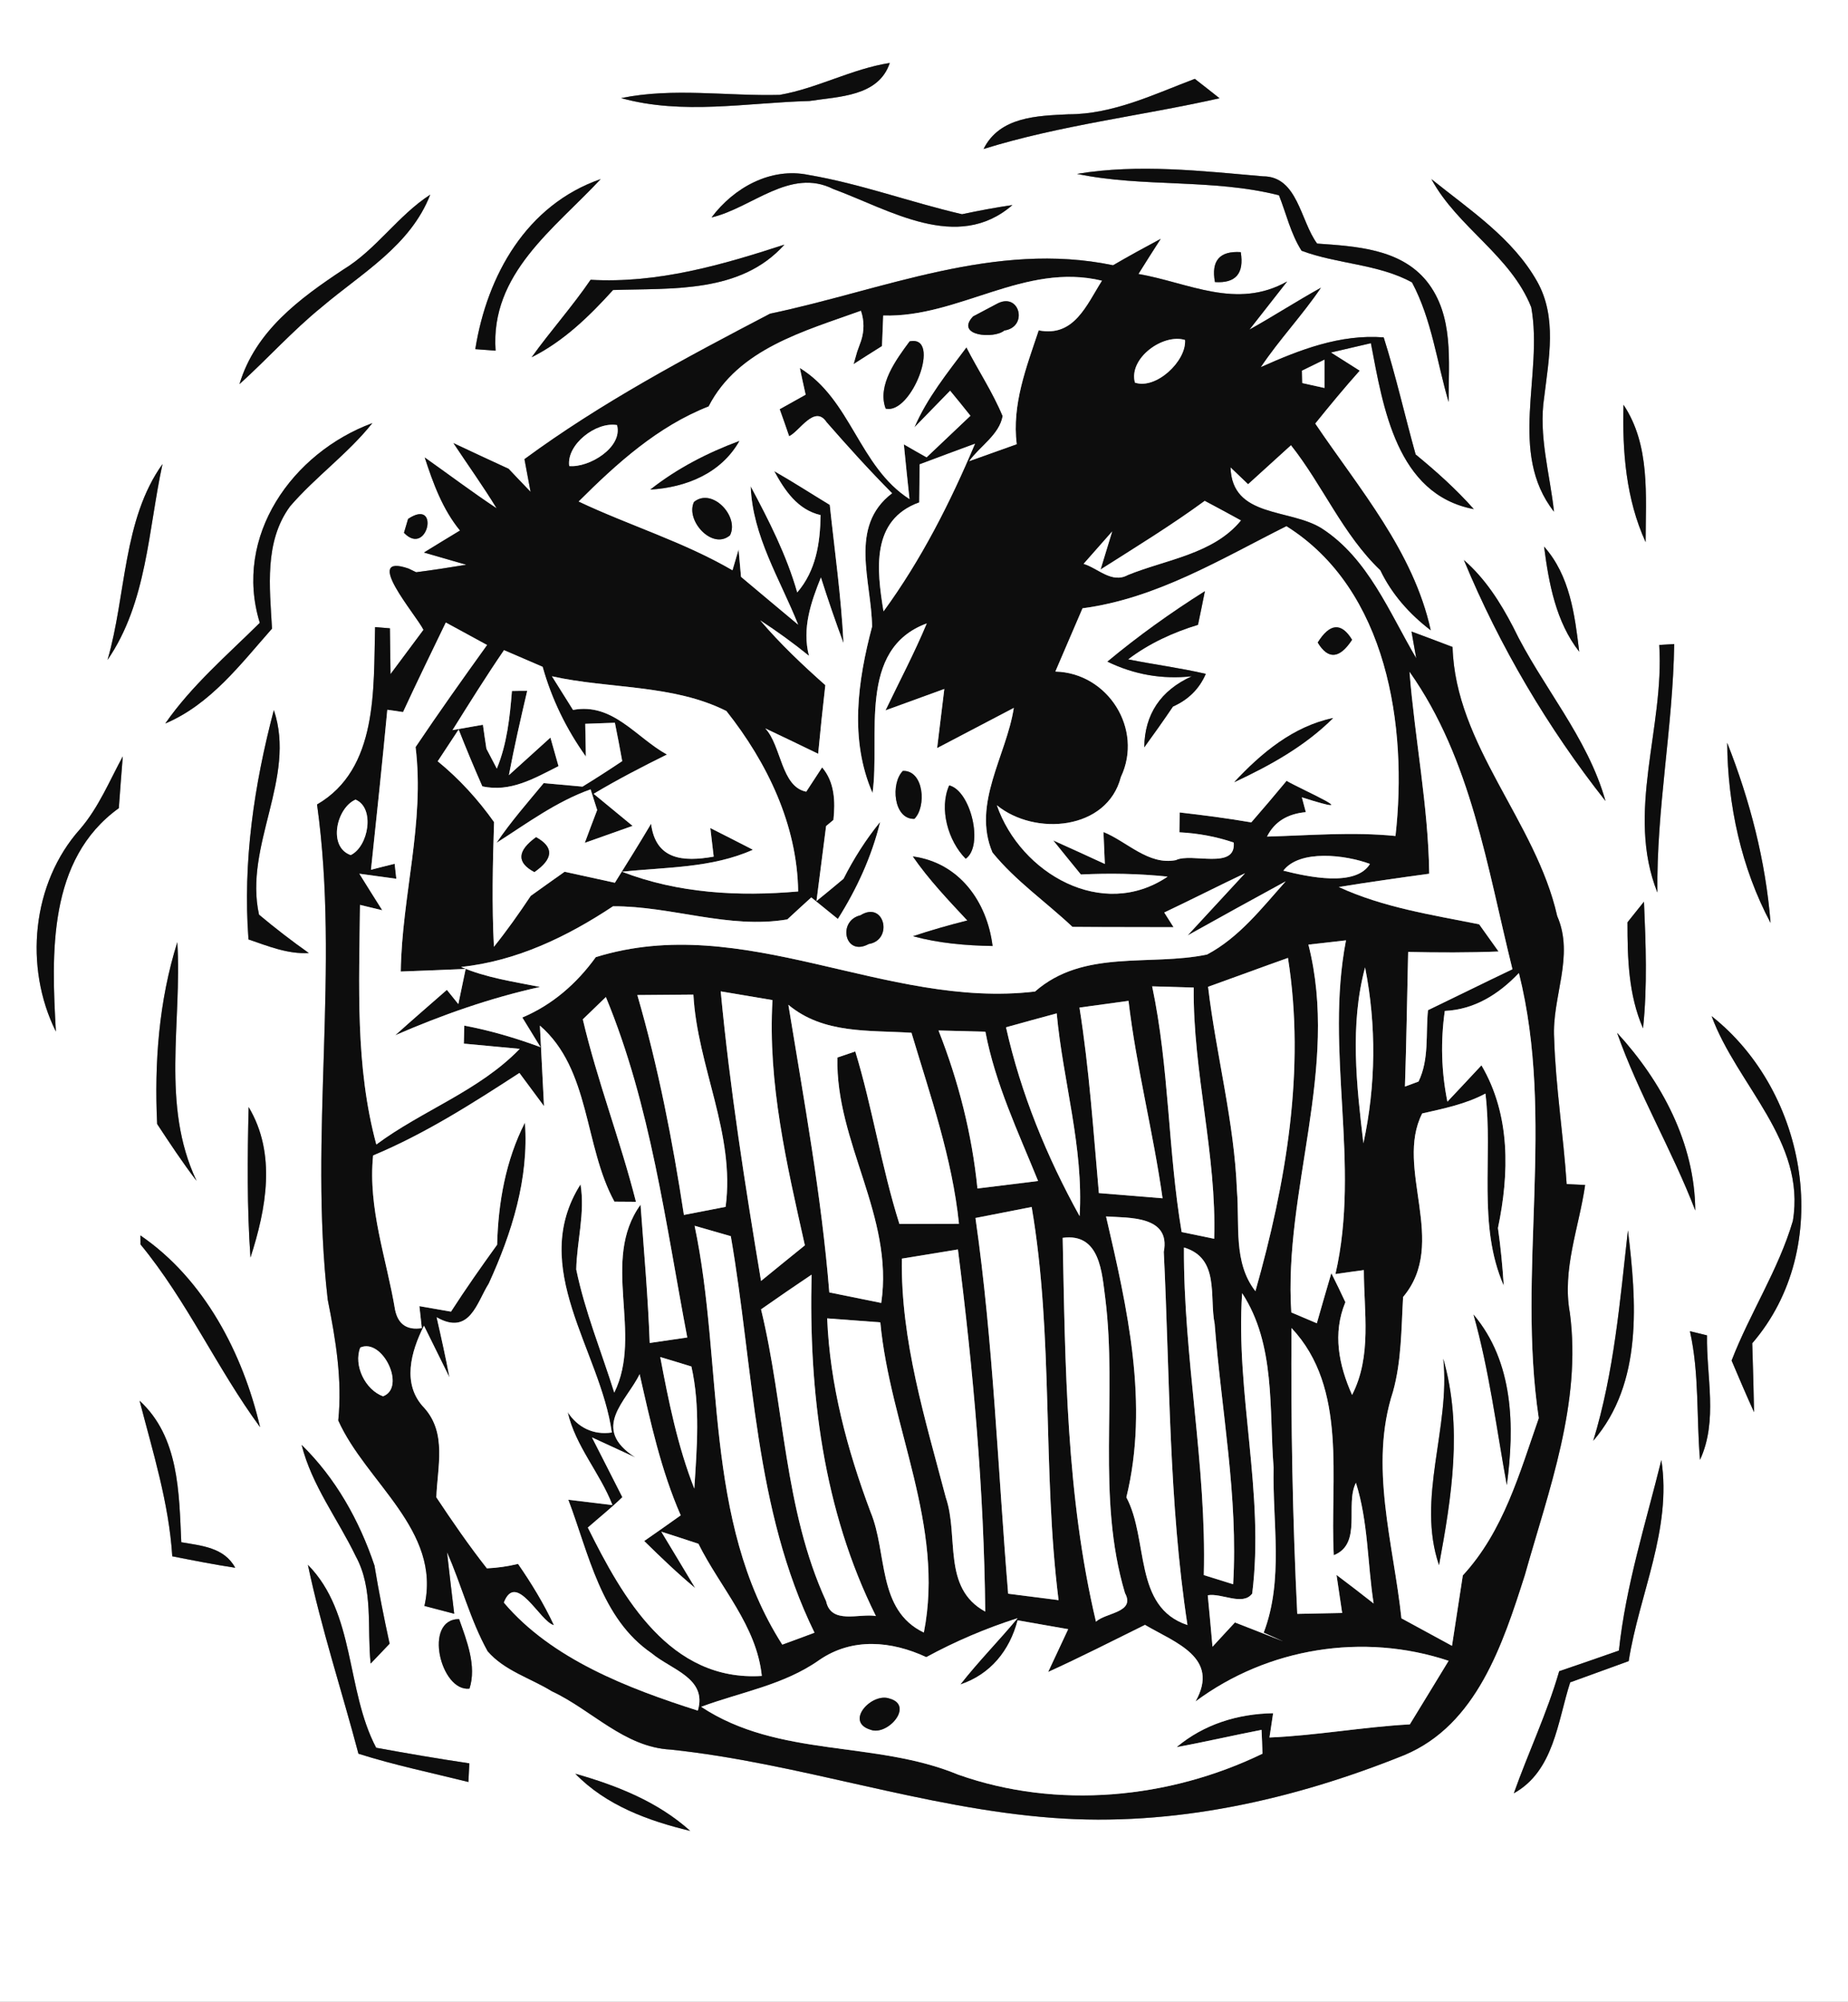 <?xml version="1.0" encoding="utf-8"?>
<!-- Generator: Adobe Illustrator 15.0.2, SVG Export Plug-In . SVG Version: 6.00 Build 0)  -->
<!DOCTYPE svg PUBLIC "-//W3C//DTD SVG 1.1//EN" "http://www.w3.org/Graphics/SVG/1.1/DTD/svg11.dtd">
<svg version="1.1" id="Layer_1" xmlns="http://www.w3.org/2000/svg" xmlns:xlink="http://www.w3.org/1999/xlink" x="0px" y="0px"
	 width="121px" height="131px" viewBox="0 0 121 131" enable-background="new 0 0 121 131" xml:space="preserve">
<rect x="0" y="0" width="121" height="131" fill="#808080" stroke="none"/>
<path fill="#FFFFFF" d="M0,0h121v131H0V0 M51.05,6.21C47.59,6.3,44.1,5.72,40.67,6.42C44.7,7.54,48.9,6.72,53,6.61
	c1.91-0.3,4.52-0.28,5.26-2.49C55.76,4.51,53.52,5.78,51.05,6.21 M69.96,7.48c-2.05,0.1-4.5,0.15-5.56,2.27
	c5.05-1.57,10.31-2.16,15.449-3.32C79.311,6,78.77,5.58,78.23,5.16C75.561,6.17,72.88,7.48,69.96,7.48 M46.59,14.23
	c2.65-0.62,5.14-3.28,7.97-1.86c3.68,1.35,8.12,4.18,11.73,1.05c-1.11,0.16-2.21,0.37-3.3,0.6c-3.37-0.78-6.63-1.99-10.04-2.57
	C50.47,10.93,48.05,12.28,46.59,14.23 M70.52,11.38c4.351,0.9,8.881,0.3,13.221,1.4c0.48,1.21,0.77,2.52,1.48,3.63
	c2.35,0.88,5.02,0.86,7.229,2.07c1.3,2.43,1.63,5.22,2.399,7.83c-0.01-2.68,0.36-5.65-1.43-7.9c-1.73-2.14-4.66-2.29-7.18-2.47
	c-1.1-1.48-1.27-4.4-3.54-4.4C78.66,11.19,74.55,10.71,70.52,11.38 M31.12,22.85c0.33,0.02,1,0.08,1.33,0.1
	c-0.36-5.05,3.85-7.97,6.88-11.23C34.47,13.41,31.89,18.02,31.12,22.85 M93.721,11.72c1.719,3.17,5.189,4.99,6.539,8.39
	c0.801,4.41-1.55,9.5,1.49,13.38c-0.27-2.5-1.029-4.98-0.641-7.51c0.301-2.51,0.851-5.22-0.459-7.55
	C99.05,15.58,96.221,13.73,93.721,11.72 M22.48,17.64c-2.87,1.9-5.76,4.03-6.8,7.5c1.83-1.65,3.47-3.49,5.38-5.04
	c2.6-2.21,5.81-4.01,7.11-7.36C26.05,14.11,24.65,16.32,22.48,17.64 M38.67,18.31c-1.2,1.76-2.62,3.34-3.86,5.07
	c2.1-1.05,3.78-2.69,5.33-4.4c3.88-0.13,8.36,0.23,11.22-2.97C47.25,17.35,43.04,18.56,38.67,18.31 M72.88,17.36
	c-7.729-1.61-15.06,1.62-22.46,3.17c-5.53,2.89-11.05,5.82-16.08,9.52c0.1,0.54,0.3,1.61,0.4,2.14c-0.36-0.37-1.08-1.13-1.44-1.51
	c-1.21-0.55-2.41-1.12-3.61-1.68c0.94,1.42,1.94,2.81,2.83,4.27c-1.6-1.06-3.14-2.22-4.71-3.33c0.55,1.69,1.17,3.39,2.31,4.78
	c-0.79,0.48-1.57,0.95-2.36,1.44l2.77,0.8c-1.09,0.18-2.19,0.35-3.28,0.49l-0.5-0.24c-3.07-1.06,0.49,3.02,0.98,4.01
	c-0.54,0.73-1.62,2.18-2.16,2.9c-0.01-0.75-0.03-2.25-0.04-3c-0.24-0.02-0.72-0.06-0.97-0.08c-0.11,4.04,0.21,9.29-3.8,11.61
	c1.5,10.76-0.54,21.64,0.7,32.411c0.52,2.6,0.96,5.229,0.69,7.899c1.81,4.05,6.77,7.19,5.64,12.14c0.49,0.131,1.46,0.381,1.95,0.51
	c-0.12-1.01-0.36-3.02-0.47-4.029c0.95,2.13,1.52,4.43,2.66,6.48c1.1,1.279,2.81,1.76,4.2,2.619c2.62,1.221,4.74,3.66,7.78,3.82
	c8.45,0.891,16.55,3.84,25.04,4.47c7.86,0.591,15.729-1.18,23-4.11c4.739-1.979,6.45-7.279,7.89-11.779
	c1.57-5.58,3.73-11.27,2.95-17.16c-0.521-2.85,0.601-5.59,1-8.37l-1.21-0.06c-0.21-3.19-0.721-6.35-0.82-9.54
	c-0.16-2.69,1.35-5.37,0.2-8c-1.399-6.2-6.67-11.17-6.851-17.61C94.21,42,93.32,41.66,92.42,41.33l0.311,1.75
	c-1.771-3-3.15-6.54-6.19-8.5c-2.101-1.32-5.88-0.67-5.97-4l1.15,1.1c0.709-0.64,2.109-1.91,2.809-2.55
	c2.091,2.64,3.391,5.84,5.851,8.19c0.75,1.57,1.92,2.88,3.3,3.93C92.54,36.07,89,32,86.109,27.72c0.951-1.18,1.91-2.34,2.91-3.46
	c-0.629-0.4-1.25-0.79-1.879-1.19l2.619-0.61c0.801,4.18,1.67,9.9,6.74,10.86c-1.16-1.31-2.46-2.47-3.811-3.58
	c-0.709-2.54-1.289-5.13-2.09-7.66c-2.85-0.22-5.5,0.81-8.05,1.95c1.21-1.811,2.72-3.39,3.94-5.2c-1.59,0.88-3.1,1.86-4.68,2.74
	c0.619-0.79,1.85-2.36,2.469-3.15c-3.319,1.87-6.449,0.08-9.739-0.49c0.36-0.58,1.09-1.73,1.46-2.3
	C74.95,16.19,73.91,16.76,72.88,17.36 M79.55,18.46c1.36,0.09,1.921-0.56,1.69-1.96C79.859,16.41,79.29,17.06,79.55,18.46
	 M106.3,26.49c-0.079,3.06,0.16,6.17,1.45,8.99C107.75,32.45,108.07,29.14,106.3,26.49 M17.01,40.76c-2.14,2.12-4.46,4.1-6.19,6.59
	c2.96-1.25,4.93-3.88,6.99-6.21c-0.15-2.7-0.52-5.68,1.18-8c1.67-1.94,3.79-3.44,5.39-5.45C19.14,29.63,15.26,35.09,17.01,40.76
	 M7.04,43.19c2.59-3.77,2.66-8.5,3.6-12.82C8.03,34.01,8.27,38.97,7.04,43.19 M26.72,33.96l-0.27,0.91
	C28.01,36.49,28.84,32.54,26.72,33.96 M101.1,35.77c0.311,2.4,0.771,4.92,2.301,6.88C103.109,40.22,102.79,37.67,101.1,35.77
	 M95.85,36.65c2.33,5.63,5.51,11.01,9.271,15.77c-1.181-4.21-4.181-7.51-6.05-11.39C98.23,39.41,97.24,37.86,95.85,36.65
	 M108.641,42.21c0.35,5.42-2.211,10.96-0.121,16.2c-0.069-5.45,1.021-10.82,1.101-16.26C109.37,42.16,108.891,42.2,108.641,42.21
	 M17.93,46.47c-1.29,4.89-2.04,9.94-1.66,15.01c1.29,0.44,2.57,0.97,3.95,0.89c-1.12-0.79-2.21-1.63-3.26-2.51
	C15.96,55.33,19.43,50.9,17.93,46.47 M113.09,48.61c0.03,4.07,0.92,8.18,2.84,11.79C115.609,56.35,114.58,52.38,113.09,48.61
	 M5.25,54.25c-3.17,3.54-3.69,9.05-1.59,13.26c-0.29-5.1-0.54-11.27,4.12-14.62c0.06-0.85,0.19-2.54,0.26-3.39
	C7.16,51.12,6.46,52.84,5.25,54.25 M106.561,60.36c0,2.35,0.06,4.74,1.02,6.94c0.29-2.76,0.18-5.53,0.061-8.29
	C107.37,59.34,106.83,60.02,106.561,60.36 M11.61,61.66c-1.21,3.85-1.51,7.9-1.32,11.9c0.83,1.26,1.66,2.52,2.58,3.72
	C10.52,72.311,11.93,66.91,11.61,61.66 M112.07,66.5c1.66,4.51,6.189,8.18,5.32,13.4c-0.94,3.199-2.811,6.029-4.011,9.14
	c0.479,1.13,0.96,2.26,1.47,3.38c-0.029-1.5-0.07-3.01-0.119-4.51C120.13,81.65,118.38,71.48,112.07,66.5 M105.88,67.59
	c1.41,4.01,3.601,7.67,5.12,11.63C110.971,74.82,108.8,70.77,105.88,67.59 M16.28,72.45c-0.08,3.29-0.11,6.58,0.12,9.85
	C17.43,79.109,18.11,75.51,16.28,72.45 M9.19,80.85l0.01,0.59c3.05,3.701,5.01,8.121,7.83,11.961C15.9,88.57,13.38,83.71,9.19,80.85
	 M104.32,94.29c3.27-3.79,2.83-9.149,2.27-13.771C106.07,85.15,105.689,89.8,104.32,94.29 M110.65,87.12
	c0.619,2.771,0.42,5.61,0.66,8.42c1.189-2.57,0.41-5.44,0.459-8.149C111.49,87.32,110.93,87.189,110.65,87.12 M9.14,91.67
	c0.87,3.36,1.92,6.689,2.14,10.18c1.37,0.271,2.74,0.541,4.12,0.75c-0.72-1.33-2.2-1.439-3.53-1.67
	C11.72,97.689,11.73,94.04,9.14,91.67 M19.75,94.561c0.67,2.659,2.37,4.85,3.54,7.279c1.18,2.15,0.73,4.69,0.98,7.03
	c0.31-0.32,0.93-0.97,1.24-1.3c-0.37-1.7-0.71-3.4-0.99-5.11C23.53,99.51,21.98,96.74,19.75,94.561 M108.779,95.55
	c-1.02,4.13-2.329,8.22-2.779,12.47c-1.3,0.45-2.6,0.91-3.91,1.351c-0.79,2.739-2.02,5.31-2.97,7.989
	c2.63-1.459,2.86-4.689,3.69-7.26c1.279-0.459,2.549-0.93,3.83-1.39C107.33,104.32,109.48,100.09,108.779,95.55 M20.16,102.41
	c0.88,4.18,2.22,8.24,3.31,12.359c2.36,0.75,4.79,1.25,7.2,1.851c0.01-0.3,0.04-0.91,0.06-1.22c-2.04-0.301-4.07-0.65-6.1-1.021
	C22.63,110.58,23.29,105.58,20.16,102.41 M30.74,110.51c0.48-1.479-0.18-3.14-0.68-4.55C27.69,105.96,28.85,110.74,30.74,110.51
	 M37.67,116.08c2.01,2.07,4.77,3.08,7.52,3.74C43.07,117.91,40.38,116.85,37.67,116.08z"/>
<path fill="#0D0D0D" d="M51.05,6.21c2.47-0.43,4.71-1.7,7.21-2.09C57.52,6.33,54.91,6.31,53,6.61c-4.1,0.11-8.3,0.93-12.33-0.19
	C44.1,5.72,47.59,6.3,51.05,6.21z"/>
<path fill="#0D0D0D" d="M69.96,7.48c2.92,0,5.601-1.31,8.271-2.32C78.77,5.58,79.311,6,79.85,6.43C74.71,7.59,69.45,8.18,64.4,9.75
	C65.46,7.63,67.91,7.58,69.96,7.48z"/>
<path fill="#0D0D0D" d="M46.59,14.23c1.46-1.95,3.88-3.3,6.36-2.78c3.41,0.58,6.67,1.79,10.04,2.57c1.09-0.23,2.189-0.44,3.3-0.6
	c-3.61,3.13-8.05,0.3-11.73-1.05C51.73,10.95,49.24,13.61,46.59,14.23z"/>
<path fill="#0D0D0D" d="M70.52,11.38c4.03-0.67,8.141-0.19,12.181,0.16c2.271,0,2.44,2.92,3.54,4.4c2.52,0.18,5.449,0.33,7.18,2.47
	c1.79,2.25,1.42,5.22,1.43,7.9c-0.77-2.61-1.1-5.4-2.399-7.83c-2.21-1.21-4.88-1.19-7.229-2.07c-0.711-1.11-1-2.42-1.48-3.63
	C79.4,11.68,74.87,12.28,70.52,11.38z"/>
<path fill="#0D0D0D" d="M31.12,22.85c0.77-4.83,3.35-9.44,8.21-11.13c-3.03,3.26-7.24,6.18-6.88,11.23
	C32.12,22.93,31.45,22.87,31.12,22.85z"/>
<path fill="#0D0D0D" d="M93.721,11.72c2.5,2.01,5.329,3.86,6.93,6.71c1.31,2.33,0.76,5.04,0.459,7.55
	c-0.389,2.53,0.371,5.01,0.641,7.51c-3.04-3.88-0.689-8.97-1.49-13.38C98.91,16.71,95.439,14.89,93.721,11.72z"/>
<path fill="#0D0D0D" d="M22.48,17.64c2.17-1.32,3.57-3.53,5.69-4.9c-1.3,3.35-4.51,5.15-7.11,7.36c-1.91,1.55-3.55,3.39-5.38,5.04
	C16.72,21.67,19.61,19.54,22.48,17.64z"/>
<path fill="#0D0D0D" d="M38.67,18.31c4.37,0.25,8.58-0.96,12.69-2.3c-2.86,3.2-7.34,2.84-11.22,2.97c-1.55,1.71-3.23,3.35-5.33,4.4
	C36.05,21.65,37.47,20.07,38.67,18.31z"/>
<path fill="#0D0D0D" d="M72.88,17.36c1.03-0.6,2.07-1.17,3.12-1.73c-0.37,0.57-1.1,1.72-1.46,2.3c3.29,0.57,6.42,2.36,9.739,0.49
	c-0.619,0.79-1.85,2.36-2.469,3.15c1.58-0.88,3.09-1.86,4.68-2.74c-1.221,1.81-2.73,3.39-3.94,5.2c2.55-1.14,5.2-2.17,8.05-1.95
	c0.801,2.53,1.381,5.12,2.09,7.66c1.351,1.11,2.65,2.27,3.811,3.58c-5.07-0.96-5.939-6.68-6.74-10.86l-2.619,0.61
	c0.629,0.4,1.25,0.79,1.879,1.19c-1,1.12-1.959,2.28-2.91,3.46C89,32,92.54,36.07,93.68,41.25c-1.38-1.05-2.55-2.36-3.3-3.93
	c-2.46-2.35-3.76-5.55-5.851-8.19c-0.699,0.64-2.1,1.91-2.809,2.55l-1.15-1.1c0.09,3.33,3.869,2.68,5.97,4
	c3.04,1.96,4.42,5.5,6.19,8.5l-0.311-1.75c0.9,0.33,1.79,0.67,2.689,1.01c0.181,6.44,5.451,11.41,6.851,17.61
	c1.149,2.63-0.36,5.31-0.2,8c0.1,3.19,0.61,6.35,0.82,9.54l1.21,0.06c-0.399,2.78-1.521,5.521-1,8.37
	c0.78,5.891-1.38,11.58-2.95,17.16c-1.439,4.5-3.15,9.8-7.89,11.779c-7.271,2.931-15.14,4.701-23,4.11
	c-8.49-0.63-16.59-3.579-25.04-4.47c-3.04-0.16-5.16-2.6-7.78-3.82c-1.39-0.859-3.1-1.34-4.2-2.619
	c-1.14-2.051-1.71-4.351-2.66-6.48c0.11,1.01,0.35,3.02,0.47,4.029c-0.49-0.129-1.46-0.379-1.95-0.51
	c1.13-4.949-3.83-8.09-5.64-12.14c0.27-2.67-0.17-5.3-0.69-7.899c-1.24-10.771,0.8-21.65-0.7-32.411c4.01-2.32,3.69-7.57,3.8-11.61
	c0.25,0.02,0.73,0.06,0.97,0.08c0.01,0.75,0.03,2.25,0.04,3c0.54-0.72,1.62-2.17,2.16-2.9c-0.49-0.99-4.05-5.07-0.98-4.01l0.5,0.24
	c1.09-0.14,2.19-0.31,3.28-0.49l-2.77-0.8c0.79-0.49,1.57-0.96,2.36-1.44c-1.14-1.39-1.76-3.09-2.31-4.78
	c1.57,1.11,3.11,2.27,4.71,3.33c-0.89-1.46-1.89-2.85-2.83-4.27c1.2,0.56,2.4,1.13,3.61,1.68c0.36,0.38,1.08,1.14,1.44,1.51
	c-0.1-0.53-0.3-1.6-0.4-2.14c5.03-3.7,10.55-6.63,16.08-9.52C57.82,18.98,65.15,15.75,72.88,17.36 M57.83,20.65
	c-0.02,0.5-0.06,1.5-0.08,2c-0.46,0.29-1.4,0.88-1.86,1.18l0.23-0.81l0.26-0.72c0.21-0.65,0.21-1.3-0.01-1.96
	c-3.68,1.33-8.03,2.48-9.97,6.26c-3.34,1.31-6.01,3.73-8.51,6.22c3.32,1.57,6.88,2.64,10.07,4.5l0.4-1.36
	c0.04,0.45,0.12,1.34,0.16,1.79c0.93,0.78,2.8,2.35,3.74,3.13c-1.18-2.96-2.99-5.79-3.11-9.06c1.19,2.23,2.35,4.5,3.05,6.95
	c1.23-1.43,1.5-3.22,1.53-5.06c-1.51-0.35-2.35-1.61-3.04-2.88c1.23,0.7,2.42,1.47,3.64,2.21c0.32,3.02,0.75,6.02,0.9,9.05
	c-0.53-1.42-1.02-2.85-1.48-4.3c-0.65,1.62-1.25,3.34-0.78,5.13c-1.02-0.83-2.09-1.6-3.19-2.32c1.3,1.53,2.76,2.91,4.26,4.24
	c-0.17,1.49-0.33,2.99-0.47,4.49c-0.86-0.42-2.59-1.25-3.46-1.66c1.06,1.13,1.03,3.82,2.68,4.14c0.26-0.4,0.78-1.19,1.04-1.59
	c0.82,0.96,0.87,2.23,0.74,3.44l-0.48,0.4c-0.16,1.23-0.47,3.68-0.63,4.91c0.45-0.36,1.33-1.09,1.77-1.46
	c0.67-1.32,1.46-2.57,2.4-3.72c-0.55,2.26-1.53,4.39-2.77,6.35c-0.58-0.47-1.16-0.94-1.74-1.41c-0.4,0.36-1.18,1.08-1.57,1.44
	c-3.83,0.65-7.58-0.88-11.41-0.86c-3,1.99-6.32,3.59-9.95,3.97c1.64,0.71,3.43,0.96,5.17,1.31c-3.26,0.72-6.42,1.83-9.48,3.16
	c1.11-1,2.25-1.98,3.38-2.97l0.75,0.93c0.12-0.58,0.36-1.72,0.48-2.3c-1.06,0.05-3.19,0.13-4.25,0.17
	c0.07-4.92,1.58-9.74,0.97-14.69c1.52-2.26,3.09-4.47,4.68-6.68c-0.68-0.37-2.03-1.1-2.7-1.47c-0.94,1.95-1.89,3.89-2.8,5.86
	c-0.26-0.04-0.77-0.12-1.03-0.15c-0.33,3.49-0.7,6.98-1.07,10.47c0.39-0.1,1.16-0.3,1.55-0.39l0.11,0.979l-2.42-0.33
	c0.37,0.6,1.12,1.79,1.5,2.39l-1.46-0.35c-0.05,5.26-0.32,10.54,1.07,15.681c3.03-2.25,6.72-3.5,9.39-6.26
	c-0.92-0.08-2.75-0.261-3.66-0.341c0.01-0.3,0.02-0.88,0.03-1.18c1.7,0.319,3.36,0.81,4.99,1.41c-0.3-0.48-0.89-1.46-1.19-1.94
	c1.97-0.83,3.57-2.23,4.81-3.95c9.69-3.01,18.99,3.41,28.76,2.25c3.181-2.79,7.5-1.64,11.26-2.42c2.101-1.11,3.601-3.05,5.15-4.79
	c-2.15,1.17-4.289,2.35-6.42,3.54c0.94-1.02,2.82-3.05,3.76-4.07c-1.77,0.84-3.52,1.73-5.289,2.57l0.609,0.96
	c-2.21-0.01-4.41,0-6.619-0.02c-1.73-1.63-3.73-3.01-5.24-4.87c-1.351-3.18,0.92-6.35,1.399-9.46c-1.25,0.66-3.76,1.97-5.021,2.63
	c0.121-0.97,0.351-2.9,0.471-3.87c-0.96,0.35-2.89,1.05-3.85,1.4c0.91-1.9,1.89-3.75,2.7-5.69c-4.58,1.69-3.03,7.41-3.55,11.1
	c-1.52-3.49-0.97-7.34-0.03-10.89c-0.03-2.979-1.56-6.55,1.31-8.729c-1.49-1.5-2.9-3.061-4.29-4.65c-0.78-1.18-1.78,0.62-2.45,0.92
	c-0.15-0.44-0.46-1.33-0.62-1.77c0.43-0.24,1.27-0.71,1.7-0.95c-0.1-0.44-0.29-1.31-0.38-1.75c3.37,2.06,3.87,6.46,7.18,8.58
	c-0.1-0.89-0.28-2.68-0.37-3.58c0.37,0.22,1.12,0.64,1.49,0.85c0.721-0.68,2.15-2.04,2.87-2.72c-0.44-0.55-0.88-1.1-1.33-1.64
	c-0.58,0.6-1.75,1.8-2.34,2.4c0.83-1.93,2.159-3.57,3.409-5.24c0.771,1.51,1.721,2.93,2.371,4.5c-0.221,1.23-1.49,1.97-2.19,2.95
	c0.78-0.28,2.33-0.83,3.11-1.11c-0.32-2.6,0.63-5.03,1.439-7.45c2.32,0.46,3.131-1.66,4.141-3.25
	C67.08,17.15,62.779,20.8,57.83,20.65 M74.311,25.04c1.379,0.47,3.379-1.41,3.279-2.79C76.141,21.81,73.88,23.45,74.311,25.04
	 M85.25,24.26l0.02,0.81c0.36,0.08,1.09,0.24,1.451,0.32c0-0.46,0-1.38,0-1.85C86.359,23.72,85.62,24.08,85.25,24.26 M37.27,30.5
	c1.3,0.12,3.52-1.22,3.13-2.68C39.03,27.58,37.08,29.09,37.27,30.5 M63.84,29.04c-0.91,0.33-2.72,1.01-3.63,1.35
	c0,0.62-0.01,1.87-0.02,2.49c-3.17,1.14-2.79,4.4-2.34,7.13C60.32,36.63,62.221,32.88,63.84,29.04 M78.88,32.78
	c-2.2,1.61-4.521,3.03-6.819,4.49l0.76-2.49c-0.471,0.53-1.4,1.59-1.87,2.12c0.95,0.29,1.85,1.31,2.899,0.73
	c2.51-1.02,5.601-1.37,7.4-3.57C80.471,33.63,79.67,33.2,78.88,32.78 M70.88,39.81c-0.601,1.38-1.18,2.76-1.78,4.14
	c3.43,0.08,5.78,3.76,4.291,6.9c-0.9,3.49-5.631,3.88-8.121,1.85c1.551,4.46,6.91,7.56,11.181,4.67c-1.89-0.2-3.79-0.23-5.681-0.14
	c-0.609-0.74-1.209-1.49-1.81-2.23c1.13,0.51,2.261,1.02,3.38,1.54c-0.02-0.52-0.07-1.56-0.09-2.09c1.54,0.62,2.939,2.19,4.74,1.84
	c1.029-0.51,3.949,0.67,3.789-1.15c-1.149-0.39-2.34-0.61-3.559-0.67c0-0.33,0.02-0.979,0.02-1.3c1.57,0.18,3.13,0.38,4.689,0.65
	c0.78-0.9,1.551-1.8,2.311-2.72c0.96,0.57,5.439,2.5,1,1.08l0.26,0.97c-1.21,0.11-2.061,0.64-2.54,1.6
	c2.81-0.08,5.61-0.32,8.41-0.04c0.81-7.16-0.53-16.13-7.14-20.27C79.939,36.59,75.73,39.17,70.88,39.81 M33,42.55
	c-1.17,1.71-2.27,3.47-3.37,5.23l1.99-0.35c0.05,0.39,0.17,1.18,0.23,1.57c0.17,0.33,0.51,0.98,0.68,1.3
	c0.67-1.62,0.85-3.36,0.99-5.08c0.25-0.01,0.75-0.01,1-0.01c-0.43,1.83-0.85,3.67-1.2,5.52c0.68-0.61,2.04-1.85,2.72-2.46l0.53,1.87
	c-1.57,0.79-3.15,1.73-4.99,1.32c-0.54-1.23-1.06-2.47-1.55-3.72c-0.34,0.52-1.03,1.56-1.37,2.08c1.41,1.15,2.64,2.5,3.69,3.98
	c-0.09,2.72-0.15,5.44-0.01,8.16c0.86-1.07,1.65-2.19,2.41-3.33c0.74-0.53,1.48-1.06,2.22-1.58c0.82,0.18,2.47,0.54,3.29,0.72
	c0.8-1.28,1.6-2.56,2.37-3.86c0.3,2.35,2.08,2.51,4.1,2.15c-0.05-0.47-0.17-1.4-0.22-1.87c0.93,0.47,1.86,0.94,2.79,1.42
	c-2.7,1.21-5.69,1.13-8.57,1.44c3.68,1.42,7.65,1.63,11.53,1.29c-0.06-4.37-2.03-8.44-4.7-11.81c-3.52-1.76-7.65-1.43-11.42-2.271
	c0.35,0.55,1.04,1.65,1.38,2.2c2.61-0.49,4.13,1.81,6.15,2.92c-1.62,0.8-3.24,1.64-4.8,2.57c0.85,0.7,1.7,1.4,2.55,2.1
	c-0.78,0.28-2.35,0.83-3.13,1.11c0.2-0.54,0.6-1.61,0.81-2.15c-0.11-0.33-0.32-1.01-0.43-1.35c-2.25,0.8-4.17,2.23-6.16,3.5
	c0.93-1.38,2.03-2.63,3.09-3.91c0.64,0.06,1.91,0.17,2.54,0.23c0.88-0.54,1.75-1.1,2.6-1.67c-0.15-0.84-0.31-1.67-0.48-2.51
	l-1.94,0.07l0.04,2.14c-1.28-1.79-2.24-3.76-2.83-5.87C34.9,43.37,33.64,42.82,33,42.55 M63.18,43.3
	C63.83,43.81,63.83,43.81,63.18,43.3 M92.29,43.97c0.351,4.42,1.229,8.771,1.29,13.21c-1.971,0.27-3.95,0.55-5.92,0.87
	c2.91,1.34,6.08,1.82,9.189,2.44c0.32,0.45,0.95,1.34,1.271,1.78c-1.97,0.08-3.94,0.07-5.92,0.03c-0.07,2.94-0.11,5.87-0.21,8.81
	c0.23-0.079,0.67-0.25,0.89-0.329c0.71-1.46,0.46-3.11,0.62-4.671c1.85-0.89,3.68-1.799,5.529-2.679
	C97.37,56.77,96.34,49.7,92.29,43.97 M23.28,52.33c-1.25,0.54-1.83,3.09-0.32,3.63C24.12,55.42,24.58,52.88,23.28,52.33
	 M84.029,56.98c1.601,0.4,4.73,1.09,5.671-0.44C88.1,55.94,85.09,55.58,84.029,56.98 M36.19,59.22
	C36.82,59.79,36.82,59.79,36.19,59.22 M85.67,61.82c2.051,8.05-1.641,16.11-1.12,24.071l1.671,0.709
	c0.229-0.819,0.709-2.459,0.949-3.279c0.32,0.63,0.62,1.26,0.92,1.899c-0.85,2.05-0.43,4.12,0.439,6.07
	c1.311-2.55,0.771-5.44,0.771-8.17c-0.47,0.06-1.399,0.19-1.86,0.26c1.66-7.22-0.709-14.59,0.69-21.84
	C87.51,61.61,86.279,61.75,85.67,61.82 M79.1,64.58c0.53,4.47,1.721,8.84,1.891,13.34c0.189,2.221-0.26,4.7,1.21,6.58
	c2-7.061,3.29-14.49,2.13-21.81C82.58,63.31,80.84,63.96,79.1,64.58 M89.27,74.82c0.82-3.78,0.86-7.721,0.11-11.51
	C88.37,67.061,88.82,71.02,89.27,74.82 M41.73,65.12c1.37,4.71,2.31,9.54,3.05,14.39c0.68-0.13,2.05-0.4,2.73-0.529
	c0.64-4.78-1.85-9.181-2.11-13.891C44.17,65.1,42.95,65.11,41.73,65.12 M47.19,64.88c0.6,6.351,1.59,12.66,2.64,18.95
	c0.96-0.78,1.91-1.561,2.87-2.33c-1.18-5.27-2.44-10.609-2.12-16.05C49.74,65.31,48.04,65.02,47.19,64.88 M75.439,64.55
	c1.121,5.3,1.031,10.761,1.931,16.08c0.53,0.11,1.601,0.33,2.13,0.44c0.17-5.521-1.4-10.92-1.34-16.44
	C77.48,64.61,76.12,64.57,75.439,64.55 M94.6,66.16c-0.279,1.98-0.229,3.96,0.17,5.939c0.74-0.789,1.49-1.58,2.23-2.38
	c1.91,3.25,1.83,7.08,1.08,10.65c0.18,1.25,0.3,2.51,0.38,3.771c-1.739-3.961-0.69-8.41-1.2-12.57c-1.289,0.689-2.73,0.979-4.14,1.3
	c-1.83,3.59,1.739,8.46-1.25,12.01c-0.12,2.07-0.101,4.17-0.66,6.19c-1.59,4.859,0.03,9.93,0.55,14.84
	c0.83,0.449,2.49,1.35,3.311,1.8c0.24-1.53,0.47-3.069,0.709-4.61c2.66-2.88,3.711-6.689,4.971-10.289
	c-1.439-9.65,1.1-19.541-1.3-29.13C98.141,65.06,96.55,66.07,94.6,66.16 M38.16,66.71c0.95,4.04,2.46,7.92,3.48,11.94
	c-0.35,0-1.06-0.01-1.41-0.01c-2-3.65-1.56-8.65-4.88-11.521c0.07,1.319,0.2,3.95,0.27,5.271c-0.4-0.541-1.21-1.631-1.61-2.171
	c-3.08,2-6.18,3.98-9.58,5.4c-0.35,3.47,0.88,6.739,1.44,10.11c0.2,0.939,0.78,1.34,1.75,1.189c-0.04-0.359-0.12-1.08-0.16-1.439
	c0.52,0.09,1.56,0.27,2.07,0.359c0.96-1.49,1.98-2.939,3.02-4.38c0.07-2.75,0.56-5.521,1.82-7.99c0.27,3.671-0.86,7.24-2.37,10.54
	c-0.77,1.2-1.23,3.44-3.41,2.2c0.3,1.31,0.59,2.62,0.84,3.931c-0.42-0.841-1.25-2.541-1.67-3.381c-0.85,1.69-1.47,3.84,0.02,5.381
	c1.49,1.659,0.86,3.859,0.79,5.85c1.05,1.58,2.13,3.15,3.31,4.65c0.69-0.031,1.37-0.131,2.04-0.291c0.88,1.271,1.69,2.601,2.35,4.01
	c-0.91-0.209-2.47-3.579-3.28-1.479c3.13,3.7,8.15,5.62,12.7,7.07c0.64-2.12-1.75-2.681-3.02-3.75
	c-3.33-2.271-4.12-6.521-5.46-10.05c0.72,0.09,2.17,0.26,2.89,0.35c-0.81-2.1-2.43-3.859-2.93-6.08c0.66,1,1.68,1.51,2.89,1.33
	c-0.75-5.391-5.5-10.78-2.05-16.24c0.31,1.86-0.24,3.71-0.28,5.57c0.57,2.76,1.65,5.38,2.49,8.061
	c1.91-3.881-0.92-8.631,1.72-12.301c0.22,3.01,0.49,6.03,0.6,9.051c0.62-0.091,1.84-0.271,2.46-0.36
	c-1.43-7.5-2.39-15.181-5.33-22.28C39.29,65.62,38.54,66.34,38.16,66.71 M51.62,65.76c1.02,6.25,2.17,12.5,2.68,18.82
	c0.85,0.17,2.55,0.52,3.4,0.689c0.84-5.66-3-10.51-2.87-16.06c0.29-0.101,0.88-0.3,1.17-0.399c1.1,3.58,1.72,7.6,2.89,11.289
	c0.98,0,2.93-0.01,3.9-0.01c-0.44-4.3-1.88-8.39-3.11-12.5C56.89,67.41,53.92,67.68,51.62,65.76 M70.68,65.94
	c0.641,4.02,0.91,8.09,1.271,12.14c1.39,0.109,2.78,0.23,4.17,0.34c-0.61-4.33-1.72-8.58-2.229-12.92
	C73.09,65.61,71.49,65.83,70.68,65.94 M65.87,67.23c0.97,4.33,2.67,8.479,4.819,12.359c0.271-4.5-1.09-8.83-1.5-13.27
	C68.359,66.54,66.7,67,65.87,67.23 M61.45,67.439c1.31,3.32,2.19,6.78,2.55,10.341c0.99-0.12,2.971-0.37,3.971-0.49
	c-1.301-3.21-2.801-6.351-3.451-9.771C63.75,67.5,62.221,67.46,61.45,67.439 M63.87,79.71c1.17,8.149,1.46,16.39,2.14,24.59
	c0.82,0.101,2.471,0.31,3.301,0.42C68.24,96.17,69,87.5,67.55,78.99C66.32,79.23,65.1,79.47,63.87,79.71 M72.42,79.609
	c1.391,5.99,2.83,12.261,1.33,18.381c1.48,2.779,0.439,7.18,4,8.359c-1.23-8.08-1.15-16.27-1.55-24.42
	C76.66,79.55,73.92,79.71,72.42,79.609 M45.48,80.22c1.92,9.101,0.53,19.261,5.74,27.41c0.53-0.19,1.58-0.58,2.11-0.78
	c-3.96-8.09-3.97-17.25-5.48-25.949C47.26,80.73,46.07,80.391,45.48,80.22 M59.05,82.37c-0.08,5.37,1.53,10.51,2.88,15.64
	c0.87,2.54-0.26,5.91,2.58,7.46c-0.08-7.92-0.789-15.84-1.789-23.7C61.5,81.97,60.28,82.17,59.05,82.37 M69.58,81.01
	c0.17,8.4,0.23,16.891,2.18,25.12c0.631-0.6,2.6-0.59,1.9-1.87c-1.881-6.29-0.49-12.88-1.29-19.29
	C72.15,83.34,72.05,80.67,69.58,81.01 M77.52,81.641c-0.039,7.18,1.49,14.27,1.301,21.439c0.479,0.15,1.439,0.45,1.92,0.6
	c0.34-5.72-0.77-11.359-1.211-17.05C79.17,84.859,79.88,82.34,77.52,81.641 M49.83,85.689c1.54,6.33,1.5,13.091,4.26,19.101
	c0.33,1.55,2.18,0.78,3.26,0.97c-3.46-6.939-4.4-14.689-4.21-22.34C52.03,84.16,50.93,84.92,49.83,85.689 M81.33,84.63
	c-0.439,6.57,1.48,13.101,0.66,19.66c-0.62,0.83-2-0.05-2.91,0.11c0.08,0.84,0.24,2.52,0.311,3.369
	c0.369-0.399,1.1-1.199,1.469-1.59c0.781,0.301,2.351,0.92,3.141,1.23l-1.26-0.561c1.32-3.459,0.57-7.199,0.65-10.8
	C83.09,92.22,83.529,87.99,81.33,84.63 M54.16,86.28c0.18,4.37,1.31,8.59,2.84,12.67c1.12,2.68,0.41,6.42,3.49,7.89
	c1.38-6.99-2.21-13.47-2.85-20.3C56.77,86.48,55.03,86.34,54.16,86.28 M23.59,88.189c-0.46,1.17,0.33,2.771,1.49,3.19
	C26.61,90.811,25.05,87.54,23.59,88.189 M84.561,86.91c-0.041,6.24,0.069,12.48,0.379,18.71c0.73-0.011,2.201-0.05,2.94-0.06
	l-0.37-2.49c0.811,0.609,1.631,1.24,2.43,1.869c-0.41-2.629-0.35-5.35-1.16-7.899c-0.729,1.43,0.441,3.99-1.449,4.74
	C87.061,96.84,88.279,90.85,84.561,86.91 M43.23,88.811c0.55,2.909,1.14,5.84,2.23,8.609c0.17-2.65,0.4-5.37-0.19-7.99
	C44.76,89.27,43.74,88.96,43.23,88.811 M41.6,95.38c-0.71-0.33-2.13-0.979-2.84-1.31c0.5,0.97,1.49,2.93,1.99,3.91
	c-0.72,0.699-1.51,1.33-2.26,1.989c2.28,4.591,5.38,10.091,11.39,9.71c-0.34-3.3-2.73-5.789-4.15-8.649
	c-0.61-0.2-1.82-0.601-2.43-0.79c0.56,0.92,1.66,2.76,2.22,3.689c-1.17-0.97-2.26-2.02-3.34-3.08c0.8-0.56,1.6-1.109,2.39-1.68
	c-1.29-2.95-1.98-6.109-2.69-9.24C41.04,91.689,38.62,93.47,41.6,95.38 M60.65,108.45c-2.28-1.06-4.84-1.3-7.01,0.19
	c-2.32,1.64-5.12,2.09-7.73,3.06c5.09,3.36,11.38,2.18,16.83,4.44c6.47,2.289,13.8,1.59,19.92-1.371
	c-0.01-0.39-0.04-1.17-0.061-1.56c-1.859,0.36-3.699,0.79-5.56,1.13c1.79-1.5,4-2.18,6.319-2.22l-0.239,1.59
	c3.069-0.13,6.11-0.69,9.19-0.86c0.85-1.38,1.689-2.77,2.539-4.16c-5.59-1.859-11.85-0.85-16.57,2.66
	c1.621-2.88-1.34-3.85-3.309-5.01c-2.111,1.04-4.201,2.11-6.341,3.08c0.33-0.7,0.979-2.1,1.31-2.8c-0.83-0.15-2.489-0.431-3.31-0.58
	c-0.521,1.99-1.78,3.54-3.75,4.2c1.181-1.51,2.53-2.87,3.75-4.34C64.561,106.561,62.561,107.41,60.65,108.45z"/>
<path fill="#0D0D0D" d="M79.55,18.46c-0.26-1.4,0.31-2.05,1.69-1.96C81.471,17.9,80.91,18.55,79.55,18.46z"/>
<path fill="#FFFFFF" d="M57.83,20.65c4.949,0.15,9.25-3.5,14.32-2.28c-1.01,1.59-1.82,3.71-4.141,3.25
	c-0.81,2.42-1.76,4.85-1.439,7.45c-0.78,0.28-2.33,0.83-3.11,1.11c0.7-0.98,1.97-1.72,2.19-2.95c-0.65-1.57-1.601-2.99-2.371-4.5
	c-1.25,1.67-2.579,3.31-3.409,5.24c0.59-0.6,1.76-1.8,2.34-2.4c0.45,0.54,0.89,1.09,1.33,1.64c-0.72,0.68-2.149,2.04-2.87,2.72
	c-0.37-0.21-1.12-0.63-1.49-0.85c0.09,0.9,0.27,2.69,0.37,3.58c-3.31-2.12-3.81-6.52-7.18-8.58c0.09,0.44,0.28,1.31,0.38,1.75
	c-0.43,0.24-1.27,0.71-1.7,0.95c0.16,0.439,0.47,1.33,0.62,1.77c0.67-0.3,1.67-2.1,2.45-0.92c1.39,1.59,2.8,3.15,4.29,4.65
	c-2.87,2.18-1.34,5.75-1.31,8.729c-0.94,3.55-1.49,7.4,0.03,10.89c0.52-3.69-1.03-9.41,3.55-11.1c-0.81,1.94-1.79,3.79-2.7,5.69
	c0.96-0.35,2.89-1.05,3.85-1.4c-0.12,0.97-0.35,2.9-0.471,3.87c1.261-0.66,3.771-1.97,5.021-2.63c-0.479,3.11-2.75,6.28-1.399,9.46
	c1.51,1.86,3.51,3.24,5.24,4.87c2.209,0.02,4.409,0.01,6.619,0.02l-0.609-0.96c1.77-0.84,3.52-1.729,5.289-2.57
	c-0.939,1.02-2.819,3.05-3.76,4.07c2.131-1.189,4.27-2.37,6.42-3.54c-1.55,1.74-3.05,3.68-5.15,4.79
	c-3.76,0.78-8.079-0.37-11.26,2.42C58,66.05,48.7,59.63,39.01,62.64c-1.24,1.72-2.84,3.12-4.81,3.95c0.3,0.48,0.89,1.46,1.19,1.94
	c-1.63-0.601-3.29-1.091-4.99-1.41c-0.01,0.3-0.02,0.88-0.03,1.18c0.91,0.08,2.74,0.261,3.66,0.341c-2.67,2.76-6.36,4.01-9.39,6.26
	c-1.39-5.141-1.12-10.42-1.07-15.681l1.46,0.35c-0.38-0.6-1.13-1.79-1.5-2.39l2.42,0.33l-0.11-0.979c-0.39,0.09-1.16,0.29-1.55,0.39
	c0.37-3.49,0.74-6.98,1.07-10.47c0.26,0.03,0.77,0.11,1.03,0.15c0.91-1.97,1.86-3.91,2.8-5.86c0.67,0.37,2.02,1.1,2.7,1.47
	c-1.59,2.21-3.16,4.42-4.68,6.68c0.61,4.95-0.9,9.77-0.97,14.69c1.06-0.04,3.19-0.12,4.25-0.17c-0.12,0.58-0.36,1.72-0.48,2.3
	l-0.75-0.93c-1.13,0.99-2.27,1.97-3.38,2.97c3.06-1.33,6.22-2.44,9.48-3.16c-1.74-0.35-3.53-0.6-5.17-1.31
	c3.63-0.38,6.95-1.98,9.95-3.97c3.83-0.02,7.58,1.51,11.41,0.86c0.39-0.36,1.17-1.08,1.57-1.44c0.58,0.47,1.16,0.94,1.74,1.41
	c1.24-1.96,2.22-4.09,2.77-6.35c-0.94,1.15-1.73,2.4-2.4,3.72c-0.44,0.37-1.32,1.1-1.77,1.46c0.16-1.229,0.47-3.68,0.63-4.91
	l0.48-0.4c0.13-1.21,0.08-2.48-0.74-3.44c-0.26,0.4-0.78,1.19-1.04,1.59c-1.65-0.32-1.62-3.01-2.68-4.14
	c0.87,0.41,2.6,1.24,3.46,1.66c0.14-1.5,0.3-3,0.47-4.49c-1.5-1.33-2.96-2.71-4.26-4.24c1.1,0.72,2.17,1.49,3.19,2.32
	c-0.47-1.79,0.13-3.51,0.78-5.13c0.46,1.45,0.95,2.88,1.48,4.3c-0.15-3.03-0.58-6.03-0.9-9.05c-1.22-0.74-2.41-1.51-3.64-2.21
	c0.69,1.27,1.53,2.53,3.04,2.88c-0.03,1.84-0.3,3.63-1.53,5.06c-0.7-2.45-1.86-4.72-3.05-6.95c0.12,3.27,1.93,6.1,3.11,9.06
	c-0.94-0.78-2.81-2.35-3.74-3.13c-0.04-0.45-0.12-1.34-0.16-1.79l-0.4,1.36c-3.19-1.86-6.75-2.93-10.07-4.5
	c2.5-2.49,5.17-4.91,8.51-6.22c1.94-3.78,6.29-4.93,9.97-6.26c0.22,0.66,0.22,1.31,0.01,1.96l-0.26,0.72l-0.23,0.81
	c0.46-0.3,1.4-0.89,1.86-1.18C57.77,22.15,57.81,21.15,57.83,20.65 M65.26,19.89c-0.39,0.2-1.16,0.62-1.55,0.82
	c-1.2,1.28,1.38,1.49,2.05,0.92C67.35,21.4,66.76,19.06,65.26,19.89 M59.56,22.34c-0.88,1.19-2.14,2.88-1.57,4.4
	C59.69,27.16,61.689,21.9,59.56,22.34 M42.58,32.04c2.34-0.14,4.63-1.06,5.83-3.18C46.33,29.63,44.33,30.66,42.58,32.04
	 M45.44,32.85c-0.58,1.2,1.2,3.18,2.36,2.18C48.42,33.79,46.62,31.88,45.44,32.85 M59.12,50.45c-0.81,0.79-0.63,3.18,0.75,3.14
	C60.67,52.8,60.5,50.41,59.12,50.45 M62.15,51.4c-0.68,1.52-0.07,3.64,1.08,4.8C64.43,55.36,63.561,51.74,62.15,51.4 M59.77,56.05
	c1.05,1.52,2.32,2.85,3.57,4.19c-1.199,0.3-2.39,0.64-3.56,1.03c1.701,0.46,3.451,0.61,5.21,0.64
	C64.63,59.01,62.811,56.46,59.77,56.05 M56.34,59.9c-1.53,0.36-1.03,2.74,0.54,1.88C58.51,61.52,57.91,58.92,56.34,59.9z"/>
<path fill="#0D0D0D" d="M65.26,19.89c1.5-0.83,2.09,1.51,0.5,1.74c-0.67,0.57-3.25,0.36-2.05-0.92
	C64.1,20.51,64.87,20.09,65.26,19.89z"/>
<path fill="#0D0D0D" d="M59.56,22.34c2.129-0.44,0.13,4.82-1.57,4.4C57.42,25.22,58.68,23.53,59.56,22.34z"/>
<path fill="#FFFFFF" d="M74.311,25.04c-0.431-1.59,1.83-3.23,3.279-2.79C77.689,23.63,75.689,25.51,74.311,25.04z"/>
<path fill="#FFFFFF" d="M85.25,24.26c0.37-0.18,1.109-0.54,1.471-0.72c0,0.47,0,1.39,0,1.85c-0.361-0.08-1.091-0.24-1.451-0.32
	L85.25,24.26z"/>
<path fill="#0D0D0D" d="M106.3,26.49c1.771,2.65,1.45,5.96,1.45,8.99C106.46,32.66,106.221,29.55,106.3,26.49z"/>
<path fill="#0D0D0D" d="M17.01,40.76c-1.75-5.67,2.13-11.13,7.37-13.07c-1.6,2.01-3.72,3.51-5.39,5.45c-1.7,2.32-1.33,5.3-1.18,8
	c-2.06,2.33-4.03,4.96-6.99,6.21C12.55,44.86,14.87,42.88,17.01,40.76z"/>
<path fill="#FFFFFF" d="M37.27,30.5c-0.19-1.41,1.76-2.92,3.13-2.68C40.79,29.28,38.57,30.62,37.27,30.5z"/>
<path fill="#0D0D0D" d="M42.58,32.04c1.75-1.38,3.75-2.41,5.83-3.18C47.21,30.98,44.92,31.9,42.58,32.04z"/>
<path fill="#FFFFFF" d="M63.84,29.04c-1.619,3.84-3.52,7.59-5.99,10.97c-0.45-2.729-0.83-5.99,2.34-7.13
	c0.01-0.62,0.02-1.87,0.02-2.49C61.12,30.05,62.93,29.37,63.84,29.04z"/>
<path fill="#0D0D0D" d="M7.04,43.19c1.23-4.22,0.99-9.18,3.6-12.82C9.7,34.69,9.63,39.42,7.04,43.19z"/>
<path fill="#0D0D0D" d="M45.44,32.85c1.18-0.97,2.98,0.94,2.36,2.18C46.64,36.03,44.86,34.05,45.44,32.85z"/>
<path fill="#FFFFFF" d="M78.88,32.78c0.79,0.42,1.591,0.85,2.37,1.28c-1.8,2.2-4.891,2.55-7.4,3.57
	c-1.05,0.58-1.949-0.44-2.899-0.73c0.47-0.53,1.399-1.59,1.87-2.12l-0.76,2.49C74.359,35.81,76.68,34.39,78.88,32.78z"/>
<path fill="#0D0D0D" d="M26.72,33.96c2.12-1.42,1.29,2.53-0.27,0.91L26.72,33.96z"/>
<path fill="#FFFFFF" d="M70.88,39.81c4.851-0.64,9.06-3.22,13.351-5.37c6.609,4.14,7.949,13.11,7.14,20.27
	c-2.8-0.28-5.601-0.04-8.41,0.04c0.479-0.96,1.33-1.49,2.54-1.6l-0.26-0.97c4.439,1.42-0.04-0.51-1-1.08
	c-0.76,0.92-1.53,1.82-2.311,2.72c-1.56-0.27-3.119-0.47-4.689-0.65c0,0.32-0.02,0.97-0.02,1.3c1.219,0.061,2.409,0.28,3.559,0.67
	c0.16,1.82-2.76,0.64-3.789,1.15c-1.801,0.35-3.2-1.22-4.74-1.84c0.02,0.53,0.07,1.57,0.09,2.09c-1.119-0.52-2.25-1.03-3.38-1.54
	c0.601,0.74,1.2,1.49,1.81,2.23c1.891-0.09,3.791-0.06,5.681,0.14c-4.271,2.89-9.63-0.21-11.181-4.67
	c2.49,2.03,7.221,1.64,8.121-1.85c1.489-3.14-0.861-6.82-4.291-6.9C69.7,42.57,70.279,41.19,70.88,39.81 M72.51,43.3
	c1.75,0.85,3.59,1.17,5.52,0.96c-2.039,0.93-3.079,2.48-3.109,4.65c0.641-0.88,1.27-1.77,1.88-2.67c1.011-0.45,1.729-1.16,2.15-2.14
	c-1.681-0.39-3.4-0.61-5.091-0.95c1.371-1.04,2.94-1.76,4.58-2.26c0.121-0.55,0.34-1.65,0.451-2.2
	C76.67,40.09,74.529,41.62,72.51,43.3 M86.279,42.05c0.681,1.13,1.431,1.07,2.25-0.18C87.83,40.72,87.07,40.78,86.279,42.05
	 M80.811,51.19c2.34-1.09,4.64-2.36,6.479-4.2C84.67,47.54,82.59,49.28,80.811,51.19z"/>
<path fill="#0D0D0D" d="M101.1,35.77c1.69,1.9,2.01,4.45,2.301,6.88C101.87,40.69,101.41,38.17,101.1,35.77z"/>
<path fill="#0D0D0D" d="M95.85,36.65c1.391,1.21,2.381,2.76,3.221,4.38c1.869,3.88,4.869,7.18,6.05,11.39
	C101.359,47.66,98.18,42.28,95.85,36.65z"/>
<path fill="#0D0D0D" d="M72.51,43.3c2.02-1.68,4.16-3.21,6.381-4.61c-0.111,0.55-0.33,1.65-0.451,2.2
	c-1.64,0.5-3.209,1.22-4.58,2.26c1.69,0.34,3.41,0.56,5.091,0.95c-0.421,0.98-1.14,1.69-2.15,2.14c-0.61,0.9-1.239,1.79-1.88,2.67
	c0.03-2.17,1.07-3.72,3.109-4.65C76.1,44.47,74.26,44.15,72.51,43.3z"/>
<path fill="#0D0D0D" d="M86.279,42.05c0.791-1.27,1.551-1.33,2.25-0.18C87.71,43.12,86.96,43.18,86.279,42.05z"/>
<path fill="#0D0D0D" d="M108.641,42.21c0.25-0.01,0.729-0.05,0.979-0.06c-0.08,5.44-1.17,10.81-1.101,16.26
	C106.43,53.17,108.99,47.63,108.641,42.21z"/>
<path fill="#FFFFFF" d="M33,42.55c0.64,0.27,1.9,0.82,2.53,1.09c0.59,2.11,1.55,4.08,2.83,5.87l-0.04-2.14l1.94-0.07
	c0.17,0.84,0.33,1.67,0.48,2.51c-0.85,0.57-1.72,1.13-2.6,1.67c-0.63-0.06-1.9-0.17-2.54-0.23c-1.06,1.28-2.16,2.53-3.09,3.91
	c1.99-1.27,3.91-2.7,6.16-3.5c0.11,0.34,0.32,1.02,0.43,1.35c-0.21,0.54-0.61,1.61-0.81,2.15c0.78-0.28,2.35-0.83,3.13-1.11
	c-0.85-0.7-1.7-1.4-2.55-2.1c1.56-0.93,3.18-1.77,4.8-2.57c-2.02-1.11-3.54-3.41-6.15-2.92c-0.34-0.55-1.03-1.65-1.38-2.2
	c3.77,0.84,7.9,0.51,11.42,2.271c2.67,3.37,4.64,7.439,4.7,11.81c-3.88,0.34-7.85,0.13-11.53-1.29c2.88-0.31,5.87-0.23,8.57-1.44
	c-0.93-0.48-1.86-0.95-2.79-1.42c0.05,0.47,0.17,1.4,0.22,1.87c-2.02,0.36-3.8,0.2-4.1-2.15c-0.77,1.3-1.57,2.58-2.37,3.86
	c-0.82-0.18-2.47-0.54-3.29-0.72c-0.74,0.52-1.48,1.05-2.22,1.58c-0.76,1.14-1.55,2.26-2.41,3.33c-0.14-2.72-0.08-5.44,0.01-8.16
	c-1.05-1.48-2.28-2.83-3.69-3.98c0.34-0.52,1.03-1.56,1.37-2.08c0.49,1.25,1.01,2.49,1.55,3.72c1.84,0.41,3.42-0.53,4.99-1.32
	l-0.53-1.87c-0.68,0.61-2.04,1.85-2.72,2.46c0.35-1.85,0.77-3.69,1.2-5.52c-0.25,0-0.75,0-1,0.01c-0.14,1.72-0.32,3.46-0.99,5.08
	c-0.17-0.32-0.51-0.97-0.68-1.3c-0.06-0.39-0.18-1.18-0.23-1.57l-1.99,0.35C30.73,46.02,31.83,44.26,33,42.55 M35.1,54.79
	c-1.24,0.9-1.28,1.66-0.11,2.28C36.24,56.2,36.28,55.44,35.1,54.79z"/>
<path fill="#FFFFFF" d="M63.18,43.3C63.83,43.81,63.83,43.81,63.18,43.3z"/>
<path fill="#FFFFFF" d="M92.29,43.97c4.05,5.73,5.08,12.8,6.739,19.46c-1.85,0.88-3.68,1.79-5.529,2.679
	c-0.16,1.561,0.09,3.211-0.62,4.671c-0.22,0.079-0.659,0.25-0.89,0.329c0.1-2.939,0.14-5.869,0.21-8.81
	c1.979,0.04,3.95,0.05,5.92-0.03c-0.32-0.44-0.95-1.33-1.271-1.78c-3.109-0.62-6.279-1.1-9.189-2.44c1.97-0.32,3.949-0.6,5.92-0.87
	C93.52,52.74,92.641,48.39,92.29,43.97z"/>
<path fill="#0D0D0D" d="M17.93,46.47c1.5,4.43-1.97,8.86-0.97,13.39c1.05,0.88,2.14,1.72,3.26,2.51c-1.38,0.08-2.66-0.45-3.95-0.89
	C15.89,56.41,16.64,51.36,17.93,46.47z"/>
<path fill="#0D0D0D" d="M80.811,51.19c1.779-1.91,3.859-3.65,6.479-4.2C85.45,48.83,83.15,50.1,80.811,51.19z"/>
<path fill="#0D0D0D" d="M113.09,48.61c1.49,3.77,2.52,7.74,2.84,11.79C114.01,56.79,113.12,52.68,113.09,48.61z"/>
<path fill="#0D0D0D" d="M5.25,54.25c1.21-1.41,1.91-3.13,2.79-4.75c-0.07,0.85-0.2,2.54-0.26,3.39c-4.66,3.35-4.41,9.52-4.12,14.62
	C1.56,63.3,2.08,57.79,5.25,54.25z"/>
<path fill="#0D0D0D" d="M59.12,50.45c1.38-0.04,1.55,2.35,0.75,3.14C58.49,53.63,58.31,51.24,59.12,50.45z"/>
<path fill="#0D0D0D" d="M62.15,51.4c1.41,0.34,2.279,3.96,1.08,4.8C62.08,55.04,61.471,52.92,62.15,51.4z"/>
<path fill="#FFFFFF" d="M23.28,52.33c1.3,0.55,0.84,3.09-0.32,3.63C21.45,55.42,22.03,52.87,23.28,52.33z"/>
<path fill="#0D0D0D" d="M35.1,54.79c1.18,0.65,1.14,1.41-0.11,2.28C33.82,56.45,33.86,55.69,35.1,54.79z"/>
<path fill="#0D0D0D" d="M59.77,56.05c3.041,0.41,4.86,2.96,5.22,5.86c-1.76-0.03-3.51-0.18-5.21-0.64
	c1.17-0.39,2.361-0.73,3.56-1.03C62.09,58.9,60.82,57.57,59.77,56.05z"/>
<path fill="#FFFFFF" d="M84.029,56.98c1.061-1.4,4.07-1.04,5.671-0.44C88.76,58.07,85.63,57.38,84.029,56.98z"/>
<path fill="#FFFFFF" d="M36.19,59.22C36.82,59.79,36.82,59.79,36.19,59.22z"/>
<path fill="#0D0D0D" d="M106.561,60.36c0.27-0.34,0.81-1.02,1.08-1.35c0.119,2.76,0.229,5.53-0.061,8.29
	C106.62,65.1,106.561,62.71,106.561,60.36z"/>
<path fill="#0D0D0D" d="M56.34,59.9c1.57-0.98,2.17,1.62,0.54,1.88C55.31,62.64,54.81,60.26,56.34,59.9z"/>
<path fill="#0D0D0D" d="M11.61,61.66c0.32,5.25-1.09,10.65,1.26,15.62c-0.92-1.2-1.75-2.46-2.58-3.72
	C10.1,69.561,10.4,65.51,11.61,61.66z"/>
<path fill="#FFFFFF" d="M85.67,61.82c0.609-0.07,1.84-0.21,2.46-0.28c-1.399,7.25,0.97,14.62-0.69,21.84
	c0.461-0.069,1.391-0.2,1.86-0.26c0,2.729,0.54,5.62-0.771,8.17c-0.869-1.95-1.289-4.021-0.439-6.07c-0.3-0.64-0.6-1.27-0.92-1.899
	c-0.24,0.82-0.72,2.46-0.949,3.279l-1.671-0.709C84.029,77.93,87.721,69.87,85.67,61.82z"/>
<path fill="#FFFFFF" d="M79.1,64.58c1.74-0.62,3.48-1.27,5.23-1.89c1.16,7.32-0.13,14.75-2.13,21.81
	c-1.47-1.88-1.021-4.359-1.21-6.58C80.82,73.42,79.63,69.05,79.1,64.58z"/>
<path fill="#FFFFFF" d="M89.27,74.82c-0.449-3.801-0.899-7.76,0.11-11.51C90.13,67.1,90.09,71.04,89.27,74.82z"/>
<path fill="#FFFFFF" d="M41.73,65.12c1.22-0.01,2.44-0.02,3.67-0.03c0.26,4.71,2.75,9.11,2.11,13.891
	c-0.68,0.129-2.05,0.399-2.73,0.529C44.04,74.66,43.1,69.83,41.73,65.12z"/>
<path fill="#FFFFFF" d="M47.19,64.88c0.85,0.14,2.55,0.43,3.39,0.57c-0.32,5.44,0.94,10.78,2.12,16.05
	c-0.96,0.77-1.91,1.55-2.87,2.33C48.78,77.54,47.79,71.23,47.19,64.88z"/>
<path fill="#FFFFFF" d="M75.439,64.55c0.681,0.02,2.041,0.06,2.721,0.08C78.1,70.15,79.67,75.55,79.5,81.07
	c-0.529-0.11-1.6-0.33-2.13-0.44C76.471,75.311,76.561,69.85,75.439,64.55z"/>
<path fill="#FFFFFF" d="M94.6,66.16c1.95-0.09,3.541-1.1,4.851-2.48c2.399,9.589-0.14,19.48,1.3,29.13
	c-1.26,3.6-2.311,7.409-4.971,10.289c-0.239,1.541-0.469,3.08-0.709,4.61c-0.82-0.45-2.48-1.351-3.311-1.8
	c-0.52-4.91-2.14-9.98-0.55-14.84c0.56-2.021,0.54-4.12,0.66-6.19c2.989-3.55-0.58-8.42,1.25-12.01c1.409-0.32,2.851-0.61,4.14-1.3
	c0.51,4.16-0.539,8.609,1.2,12.57c-0.08-1.261-0.2-2.521-0.38-3.771c0.75-3.57,0.83-7.4-1.08-10.65c-0.74,0.8-1.49,1.591-2.23,2.38
	C94.37,70.12,94.32,68.141,94.6,66.16 M96.48,86.03c1.029,3.659,1.5,7.43,2.18,11.159C99.18,93.35,99.109,89.141,96.48,86.03
	 M94.5,88.92c0.48,4.52-1.77,9.141-0.279,13.51C95.05,97.96,95.779,93.38,94.5,88.92z"/>
<path fill="#FFFFFF" d="M38.16,66.71c0.38-0.37,1.13-1.09,1.51-1.46c2.94,7.1,3.9,14.78,5.33,22.28c-0.62,0.09-1.84,0.27-2.46,0.36
	c-0.11-3.021-0.38-6.041-0.6-9.051c-2.64,3.67,0.19,8.42-1.72,12.301c-0.84-2.681-1.92-5.301-2.49-8.061
	c0.04-1.86,0.59-3.71,0.28-5.57c-3.45,5.46,1.3,10.85,2.05,16.24c-1.21,0.18-2.23-0.33-2.89-1.33c0.5,2.221,2.12,3.98,2.93,6.08
	c-0.72-0.09-2.17-0.26-2.89-0.35c1.34,3.529,2.13,7.779,5.46,10.05c1.27,1.069,3.66,1.63,3.02,3.75c-4.55-1.45-9.57-3.37-12.7-7.07
	c0.81-2.1,2.37,1.271,3.28,1.479c-0.66-1.409-1.47-2.739-2.35-4.01c-0.67,0.16-1.35,0.26-2.04,0.291c-1.18-1.5-2.26-3.07-3.31-4.65
	c0.07-1.99,0.7-4.19-0.79-5.85c-1.49-1.541-0.87-3.69-0.02-5.381c0.42,0.84,1.25,2.54,1.67,3.381c-0.25-1.311-0.54-2.621-0.84-3.931
	c2.18,1.24,2.64-1,3.41-2.2c1.51-3.3,2.64-6.869,2.37-10.54c-1.26,2.47-1.75,5.24-1.82,7.99c-1.04,1.44-2.06,2.89-3.02,4.38
	c-0.51-0.09-1.55-0.27-2.07-0.359c0.04,0.359,0.12,1.08,0.16,1.439c-0.97,0.15-1.55-0.25-1.75-1.189
	c-0.56-3.371-1.79-6.641-1.44-10.11c3.4-1.42,6.5-3.4,9.58-5.4c0.4,0.54,1.21,1.63,1.61,2.171c-0.07-1.32-0.2-3.951-0.27-5.271
	c3.32,2.87,2.88,7.87,4.88,11.521c0.35,0,1.06,0.01,1.41,0.01C40.62,74.63,39.11,70.75,38.16,66.71z"/>
<path fill="#FFFFFF" d="M51.62,65.76c2.3,1.92,5.27,1.65,8.06,1.83c1.23,4.11,2.669,8.2,3.11,12.5c-0.97,0-2.92,0.01-3.9,0.01
	C57.72,76.41,57.1,72.391,56,68.811c-0.29,0.1-0.88,0.299-1.17,0.399c-0.13,5.55,3.71,10.399,2.87,16.06
	c-0.85-0.17-2.55-0.52-3.4-0.689C53.79,78.26,52.64,72.01,51.62,65.76z"/>
<path fill="#FFFFFF" d="M70.68,65.94c0.811-0.11,2.41-0.33,3.211-0.44c0.51,4.34,1.619,8.59,2.229,12.92
	c-1.39-0.109-2.78-0.23-4.17-0.34C71.59,74.03,71.32,69.96,70.68,65.94z"/>
<path fill="#FFFFFF" d="M65.87,67.23c0.83-0.23,2.489-0.69,3.319-0.91c0.41,4.439,1.771,8.77,1.5,13.27
	C68.54,75.71,66.84,71.561,65.87,67.23z"/>
<path fill="#0D0D0D" d="M112.07,66.5c6.31,4.98,8.06,15.15,2.66,21.41c0.049,1.5,0.09,3.01,0.119,4.51
	c-0.51-1.12-0.99-2.25-1.47-3.38c1.2-3.11,3.07-5.94,4.011-9.14C118.26,74.68,113.73,71.01,112.07,66.5z"/>
<path fill="#FFFFFF" d="M61.45,67.439c0.771,0.021,2.3,0.061,3.069,0.08c0.65,3.42,2.15,6.561,3.451,9.771
	c-1,0.12-2.98,0.37-3.971,0.49C63.641,74.22,62.76,70.76,61.45,67.439z"/>
<path fill="#0D0D0D" d="M105.88,67.59c2.92,3.18,5.091,7.23,5.12,11.63C109.48,75.26,107.29,71.6,105.88,67.59z"/>
<path fill="#0D0D0D" d="M16.28,72.45c1.83,3.06,1.15,6.659,0.12,9.85C16.17,79.03,16.2,75.74,16.28,72.45z"/>
<path fill="#FFFFFF" d="M63.87,79.71c1.229-0.24,2.45-0.479,3.68-0.72c1.45,8.51,0.69,17.18,1.761,25.729
	c-0.83-0.11-2.48-0.319-3.301-0.42C65.33,96.1,65.04,87.859,63.87,79.71z"/>
<path fill="#FFFFFF" d="M72.42,79.609c1.5,0.101,4.24-0.06,3.78,2.32c0.399,8.15,0.319,16.34,1.55,24.42
	c-3.561-1.18-2.52-5.58-4-8.359C75.25,91.87,73.811,85.6,72.42,79.609z"/>
<path fill="#0D0D0D" d="M9.19,80.85c4.19,2.86,6.71,7.721,7.84,12.551c-2.82-3.84-4.78-8.26-7.83-11.961L9.19,80.85z"/>
<path fill="#FFFFFF" d="M45.48,80.22c0.59,0.171,1.78,0.511,2.37,0.681c1.51,8.699,1.52,17.859,5.48,25.949
	c-0.53,0.2-1.58,0.59-2.11,0.78C46.01,99.48,47.4,89.32,45.48,80.22z"/>
<path fill="#0D0D0D" d="M104.32,94.29c1.369-4.49,1.75-9.14,2.27-13.771C107.15,85.141,107.59,90.5,104.32,94.29z"/>
<path fill="#FFFFFF" d="M59.05,82.37c1.23-0.2,2.45-0.4,3.671-0.601c1,7.86,1.709,15.78,1.789,23.7c-2.84-1.55-1.71-4.92-2.58-7.46
	C60.58,92.88,58.97,87.74,59.05,82.37z"/>
<path fill="#FFFFFF" d="M69.58,81.01c2.47-0.34,2.57,2.33,2.79,3.96c0.8,6.41-0.591,13,1.29,19.29c0.699,1.28-1.27,1.271-1.9,1.87
	C69.811,97.9,69.75,89.41,69.58,81.01z"/>
<path fill="#FFFFFF" d="M77.52,81.641c2.36,0.699,1.65,3.219,2.01,4.989c0.441,5.69,1.551,11.33,1.211,17.05
	c-0.48-0.149-1.44-0.449-1.92-0.6C79.01,95.91,77.48,88.82,77.52,81.641z"/>
<path fill="#FFFFFF" d="M49.83,85.689c1.1-0.77,2.2-1.529,3.31-2.27c-0.19,7.65,0.75,15.4,4.21,22.34
	c-1.08-0.189-2.93,0.58-3.26-0.97C51.33,98.78,51.37,92.02,49.83,85.689z"/>
<path fill="#FFFFFF" d="M81.33,84.63c2.199,3.36,1.76,7.59,2.061,11.42c-0.08,3.601,0.67,7.341-0.65,10.8L84,107.41
	c-0.79-0.311-2.359-0.93-3.141-1.23c-0.369,0.391-1.1,1.19-1.469,1.59c-0.07-0.85-0.23-2.529-0.311-3.369
	c0.91-0.16,2.29,0.72,2.91-0.11C82.811,97.73,80.891,91.2,81.33,84.63z"/>
<path fill="#0D0D0D" d="M96.48,86.03c2.629,3.11,2.699,7.319,2.18,11.159C97.98,93.46,97.51,89.689,96.48,86.03z"/>
<path fill="#FFFFFF" d="M54.16,86.28c0.87,0.06,2.61,0.2,3.48,0.26c0.64,6.83,4.23,13.31,2.85,20.3c-3.08-1.47-2.37-5.21-3.49-7.89
	C55.47,94.87,54.34,90.65,54.16,86.28z"/>
<path fill="#0D0D0D" d="M110.65,87.12c0.279,0.069,0.84,0.2,1.119,0.271c-0.049,2.709,0.73,5.579-0.459,8.149
	C111.07,92.73,111.27,89.891,110.65,87.12z"/>
<path fill="#FFFFFF" d="M23.59,88.189c1.46-0.649,3.02,2.621,1.49,3.19C23.92,90.96,23.13,89.359,23.59,88.189z"/>
<path fill="#FFFFFF" d="M84.561,86.91c3.719,3.939,2.5,9.93,2.77,14.87c1.891-0.75,0.72-3.311,1.449-4.74
	c0.811,2.55,0.75,5.271,1.16,7.899c-0.799-0.629-1.619-1.26-2.43-1.869l0.37,2.49c-0.739,0.01-2.21,0.049-2.94,0.06
	C84.63,99.391,84.52,93.15,84.561,86.91z"/>
<path fill="#FFFFFF" d="M43.23,88.811c0.51,0.149,1.53,0.459,2.04,0.619c0.59,2.62,0.36,5.34,0.19,7.99
	C44.37,94.65,43.78,91.72,43.23,88.811z"/>
<path fill="#0D0D0D" d="M94.5,88.92c1.279,4.46,0.55,9.04-0.279,13.51C92.73,98.061,94.98,93.439,94.5,88.92z"/>
<path fill="#FFFFFF" d="M41.6,95.38c-2.98-1.91-0.56-3.69,0.28-5.45c0.71,3.131,1.4,6.29,2.69,9.24c-0.79,0.57-1.59,1.12-2.39,1.68
	c1.08,1.061,2.17,2.11,3.34,3.08c-0.56-0.93-1.66-2.77-2.22-3.689c0.61,0.189,1.82,0.59,2.43,0.79c1.42,2.86,3.81,5.35,4.15,8.649
	c-6.01,0.381-9.11-5.119-11.39-9.71c0.75-0.659,1.54-1.29,2.26-1.989c-0.5-0.98-1.49-2.94-1.99-3.91
	C39.47,94.4,40.89,95.05,41.6,95.38z"/>
<path fill="#0D0D0D" d="M9.14,91.67c2.59,2.37,2.58,6.02,2.73,9.26c1.33,0.23,2.81,0.34,3.53,1.67c-1.38-0.209-2.75-0.479-4.12-0.75
	C11.06,98.359,10.01,95.03,9.14,91.67z"/>
<path fill="#0D0D0D" d="M19.75,94.561c2.23,2.18,3.78,4.949,4.77,7.899c0.28,1.71,0.62,3.41,0.99,5.11
	c-0.31,0.33-0.93,0.979-1.24,1.3c-0.25-2.34,0.2-4.88-0.98-7.03C22.12,99.41,20.42,97.22,19.75,94.561z"/>
<path fill="#0D0D0D" d="M108.779,95.55c0.701,4.54-1.449,8.771-2.139,13.16c-1.281,0.46-2.551,0.931-3.83,1.39
	c-0.83,2.57-1.061,5.801-3.69,7.26c0.95-2.68,2.18-5.25,2.97-7.989c1.311-0.44,2.61-0.9,3.91-1.351
	C106.45,103.77,107.76,99.68,108.779,95.55z"/>
<path fill="#0D0D0D" d="M20.16,102.41c3.13,3.17,2.47,8.17,4.47,11.97c2.03,0.37,4.06,0.72,6.1,1.021
	c-0.02,0.31-0.05,0.92-0.06,1.22c-2.41-0.601-4.84-1.101-7.2-1.851C22.38,110.65,21.04,106.59,20.16,102.41z"/>
<path fill="#0D0D0D" d="M30.74,110.51c-1.89,0.23-3.05-4.55-0.68-4.55C30.56,107.37,31.22,109.03,30.74,110.51z"/>
<path fill="#FFFFFF" d="M60.65,108.45c1.911-1.04,3.911-1.89,5.98-2.55c-1.22,1.47-2.569,2.83-3.75,4.34
	c1.97-0.66,3.229-2.21,3.75-4.2c0.82,0.149,2.479,0.43,3.31,0.58c-0.33,0.7-0.979,2.1-1.31,2.8c2.14-0.97,4.229-2.04,6.341-3.08
	c1.969,1.16,4.93,2.13,3.309,5.01c4.721-3.51,10.98-4.52,16.57-2.66c-0.85,1.391-1.689,2.78-2.539,4.16
	c-3.08,0.17-6.121,0.73-9.19,0.86l0.239-1.59c-2.319,0.04-4.529,0.72-6.319,2.22c1.86-0.34,3.7-0.77,5.56-1.13
	c0.021,0.39,0.051,1.17,0.061,1.56c-6.12,2.961-13.45,3.66-19.92,1.371c-5.45-2.261-11.74-1.08-16.83-4.44
	c2.61-0.97,5.41-1.42,7.73-3.06C55.81,107.15,58.37,107.391,60.65,108.45 M58.24,111.16c-1.16-0.41-2.96,1.52-1.24,2.04
	C58.11,113.63,59.88,111.609,58.24,111.16z"/>
<path fill="#0D0D0D" d="M58.24,111.16c1.64,0.449-0.13,2.47-1.24,2.04C55.28,112.68,57.08,110.75,58.24,111.16z"/>
<path fill="#0D0D0D" d="M37.67,116.08c2.71,0.77,5.4,1.83,7.52,3.74C42.44,119.16,39.68,118.15,37.67,116.08z"/>
</svg>
